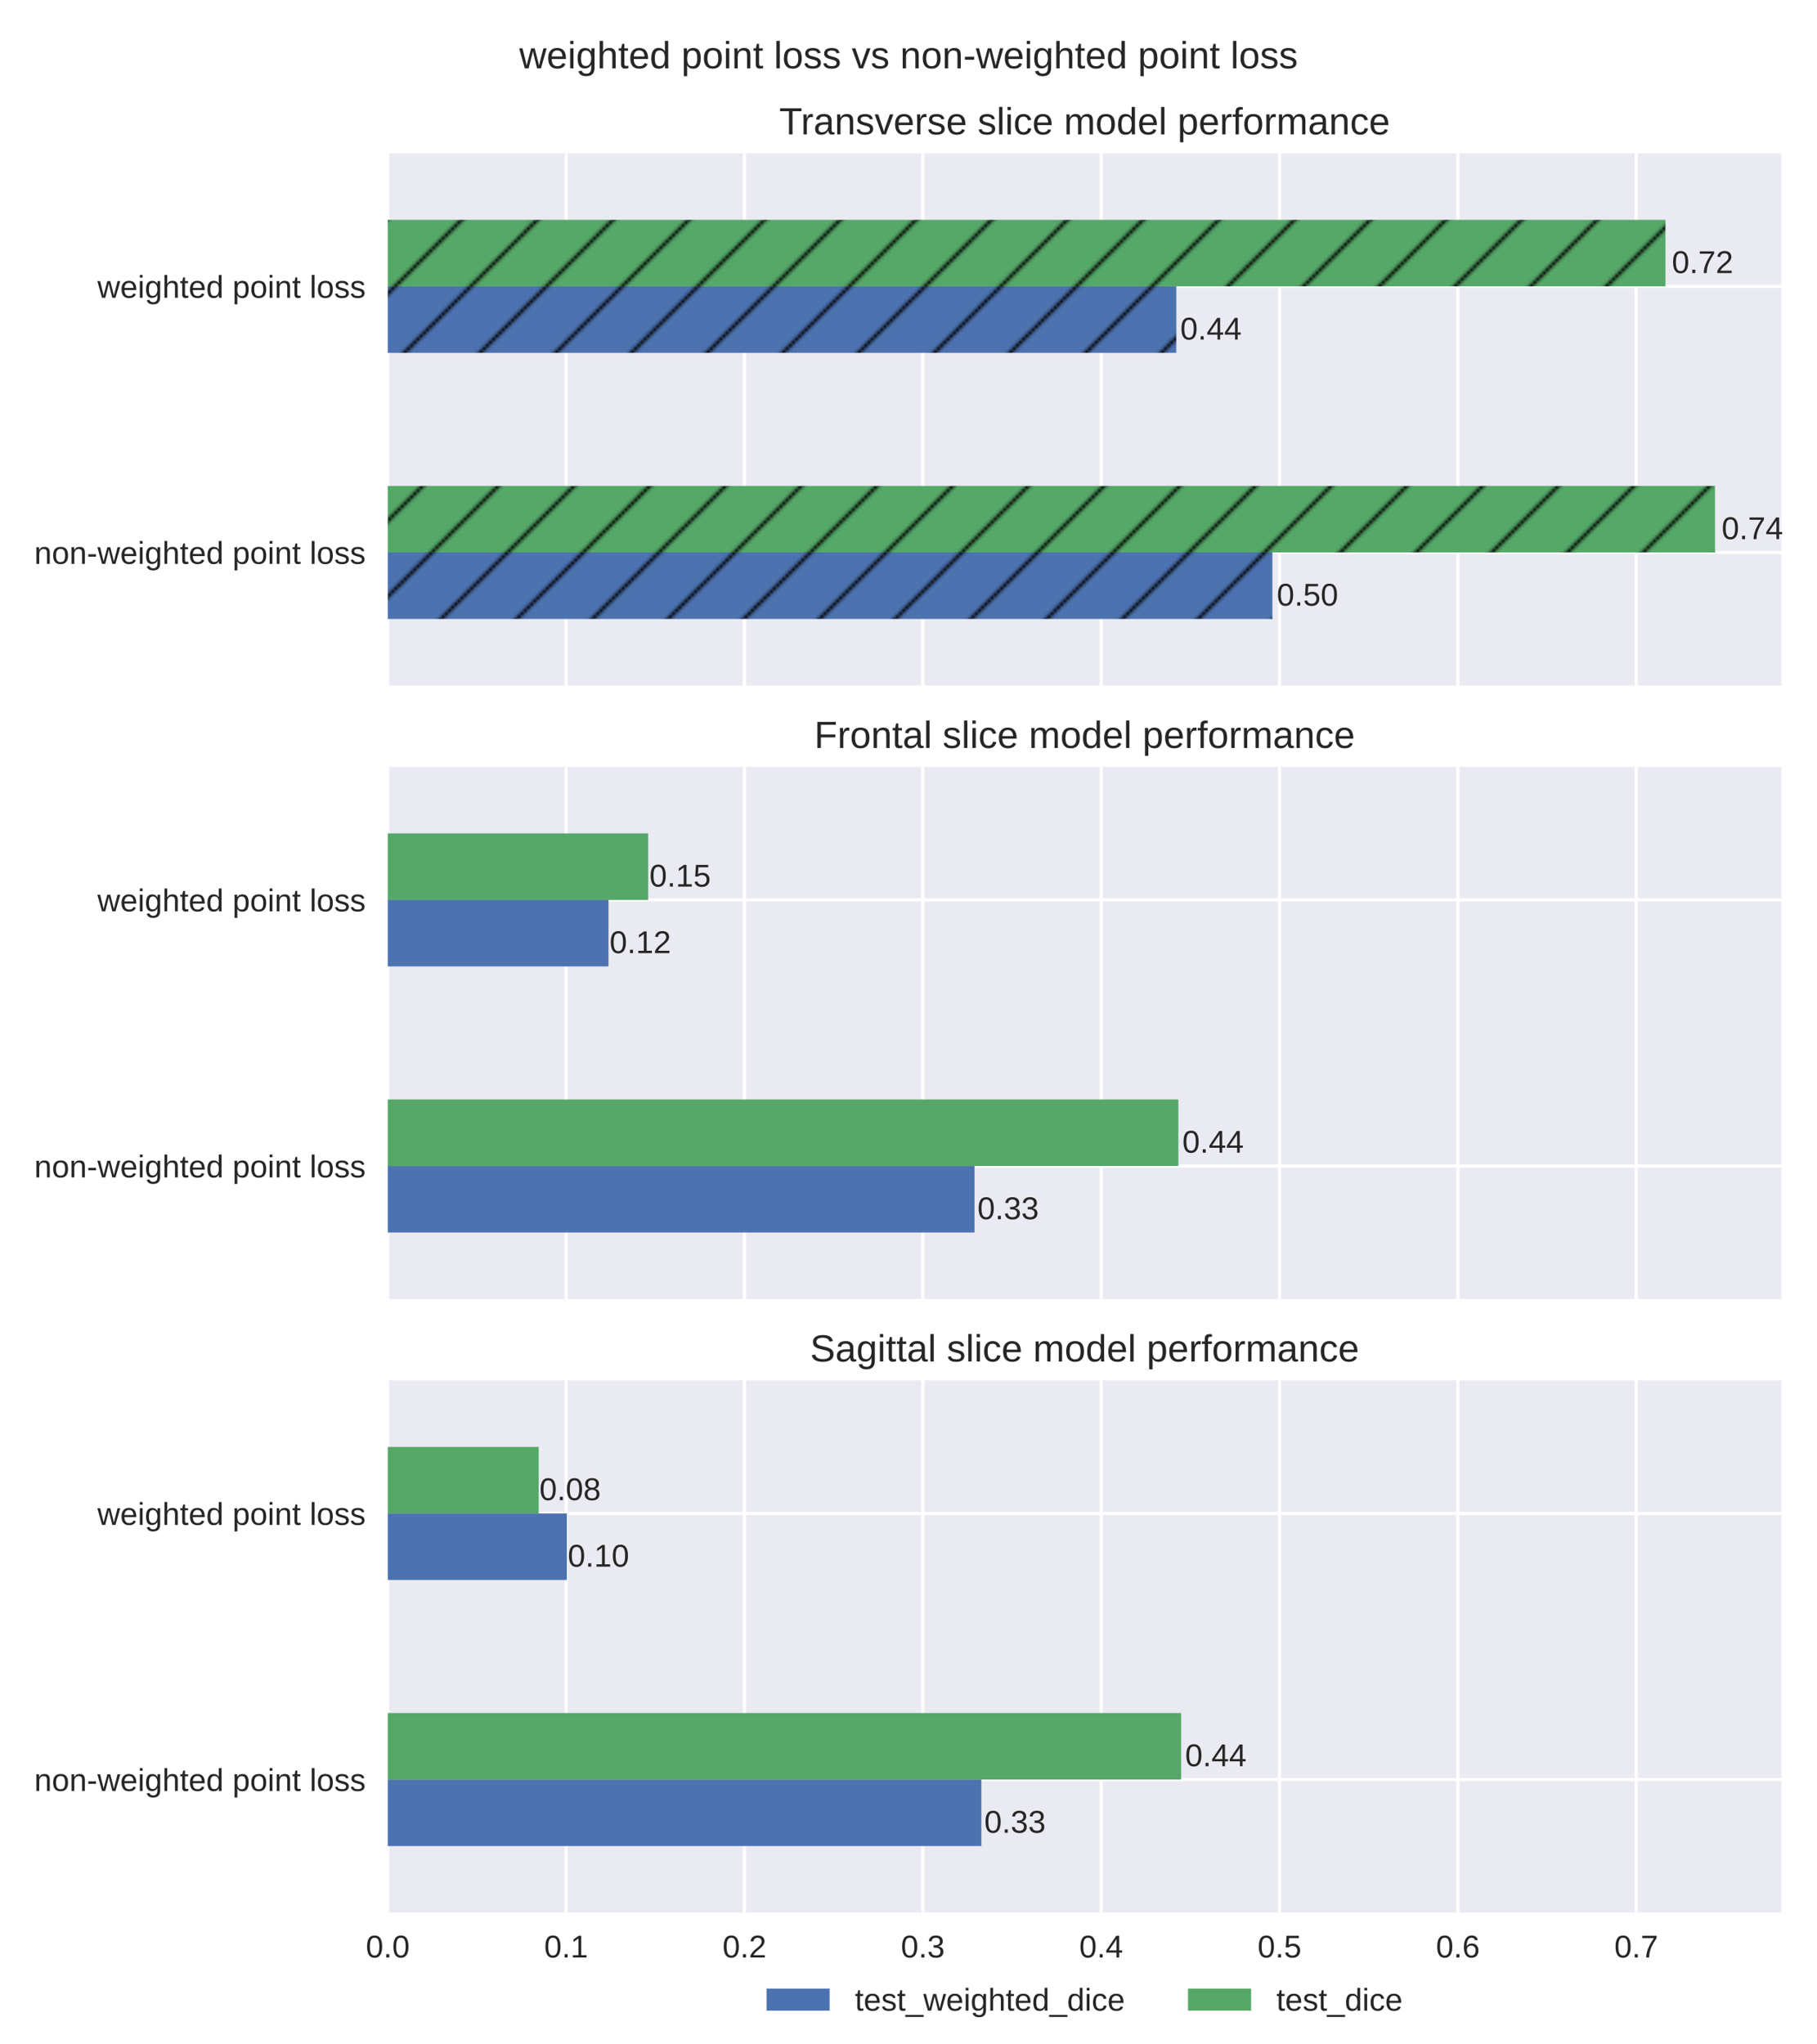 <?xml version="1.0" encoding="utf-8" standalone="no"?>
<!DOCTYPE svg PUBLIC "-//W3C//DTD SVG 1.1//EN"
  "http://www.w3.org/Graphics/SVG/1.1/DTD/svg11.dtd">
<!-- Created with matplotlib (https://matplotlib.org/) -->
<svg height="648pt" version="1.1" viewBox="0 0 576 648" width="576pt" xmlns="http://www.w3.org/2000/svg" xmlns:xlink="http://www.w3.org/1999/xlink">
 <defs>
  <style type="text/css">*{stroke-linecap:butt;stroke-linejoin:round;}</style>
 </defs>
 <g id="figure_1">
  <g id="patch_1">
   <path d="M 0 648 
L 576 648 
L 576 0 
L 0 0 
z
" style="fill:#ffffff;"/>
  </g>
  <g id="axes_1">
   <g id="patch_2">
    <path d="M 122.925 217.275 
L 564.706 217.275 
L 564.706 48.6 
L 122.925 48.6 
z
" style="fill:#eaeaf2;"/>
   </g>
   <g id="matplotlib.axis_1">
    <g id="xtick_1">
     <g id="line2d_1">
      <path clip-path="url(#pf3276b14bc)" d="M 122.925 217.275 
L 122.925 48.6 
" style="fill:none;stroke:#ffffff;stroke-linecap:round;"/>
     </g>
     <g id="line2d_2"/>
    </g>
    <g id="xtick_2">
     <g id="line2d_3">
      <path clip-path="url(#pf3276b14bc)" d="M 179.464 217.275 
L 179.464 48.6 
" style="fill:none;stroke:#ffffff;stroke-linecap:round;"/>
     </g>
     <g id="line2d_4"/>
    </g>
    <g id="xtick_3">
     <g id="line2d_5">
      <path clip-path="url(#pf3276b14bc)" d="M 236.003 217.275 
L 236.003 48.6 
" style="fill:none;stroke:#ffffff;stroke-linecap:round;"/>
     </g>
     <g id="line2d_6"/>
    </g>
    <g id="xtick_4">
     <g id="line2d_7">
      <path clip-path="url(#pf3276b14bc)" d="M 292.543 217.275 
L 292.543 48.6 
" style="fill:none;stroke:#ffffff;stroke-linecap:round;"/>
     </g>
     <g id="line2d_8"/>
    </g>
    <g id="xtick_5">
     <g id="line2d_9">
      <path clip-path="url(#pf3276b14bc)" d="M 349.082 217.275 
L 349.082 48.6 
" style="fill:none;stroke:#ffffff;stroke-linecap:round;"/>
     </g>
     <g id="line2d_10"/>
    </g>
    <g id="xtick_6">
     <g id="line2d_11">
      <path clip-path="url(#pf3276b14bc)" d="M 405.621 217.275 
L 405.621 48.6 
" style="fill:none;stroke:#ffffff;stroke-linecap:round;"/>
     </g>
     <g id="line2d_12"/>
    </g>
    <g id="xtick_7">
     <g id="line2d_13">
      <path clip-path="url(#pf3276b14bc)" d="M 462.16 217.275 
L 462.16 48.6 
" style="fill:none;stroke:#ffffff;stroke-linecap:round;"/>
     </g>
     <g id="line2d_14"/>
    </g>
    <g id="xtick_8">
     <g id="line2d_15">
      <path clip-path="url(#pf3276b14bc)" d="M 518.7 217.275 
L 518.7 48.6 
" style="fill:none;stroke:#ffffff;stroke-linecap:round;"/>
     </g>
     <g id="line2d_16"/>
    </g>
   </g>
   <g id="matplotlib.axis_2">
    <g id="ytick_1">
     <g id="line2d_17">
      <path clip-path="url(#pf3276b14bc)" d="M 122.925 90.769 
L 564.706 90.769 
" style="fill:none;stroke:#ffffff;stroke-linecap:round;"/>
     </g>
     <g id="line2d_18"/>
     <g id="text_1">
      <!-- weighted point loss -->
      <g style="fill:#262626;" transform="translate(30.877 94.392)scale(0.1 -0.1)">
       <defs>
        <path d="M 57.328 0 
L 47.125 0 
L 37.891 37.359 
L 36.141 45.609 
Q 35.688 43.406 34.766 39.281 
Q 33.844 35.156 24.812 0 
L 14.656 0 
L -0.141 52.828 
L 8.547 52.828 
L 17.484 16.938 
Q 17.828 15.766 19.578 7.281 
L 20.406 10.891 
L 31.453 52.828 
L 40.875 52.828 
L 50.094 16.547 
L 52.344 7.281 
L 53.859 14.062 
L 63.875 52.828 
L 72.469 52.828 
z
" id="LiberationSans-119"/>
        <path d="M 13.484 24.562 
Q 13.484 15.484 17.234 10.547 
Q 21 5.609 28.219 5.609 
Q 33.938 5.609 37.375 7.906 
Q 40.828 10.203 42.047 13.719 
L 49.75 11.531 
Q 45.016 -0.984 28.219 -0.984 
Q 16.5 -0.984 10.375 6 
Q 4.25 12.984 4.25 26.766 
Q 4.25 39.844 10.375 46.828 
Q 16.5 53.812 27.875 53.812 
Q 51.172 53.812 51.172 25.734 
L 51.172 24.562 
z
M 42.094 31.297 
Q 41.359 39.656 37.844 43.484 
Q 34.328 47.312 27.734 47.312 
Q 21.344 47.312 17.609 43.031 
Q 13.875 38.766 13.578 31.297 
z
" id="LiberationSans-101"/>
        <path d="M 6.688 64.062 
L 6.688 72.469 
L 15.484 72.469 
L 15.484 64.062 
z
M 6.688 0 
L 6.688 52.828 
L 15.484 52.828 
L 15.484 0 
z
" id="LiberationSans-105"/>
        <path d="M 26.766 -20.75 
Q 18.109 -20.75 12.984 -17.359 
Q 7.859 -13.969 6.391 -7.719 
L 15.234 -6.453 
Q 16.109 -10.109 19.109 -12.078 
Q 22.125 -14.062 27 -14.062 
Q 40.141 -14.062 40.141 1.312 
L 40.141 9.812 
L 40.047 9.812 
Q 37.547 4.734 33.203 2.172 
Q 28.859 -0.391 23.047 -0.391 
Q 13.328 -0.391 8.766 6.047 
Q 4.203 12.5 4.203 26.312 
Q 4.203 40.328 9.109 46.984 
Q 14.016 53.656 24.031 53.656 
Q 29.641 53.656 33.766 51.094 
Q 37.891 48.531 40.141 43.797 
L 40.234 43.797 
Q 40.234 45.266 40.422 48.875 
Q 40.625 52.484 40.828 52.828 
L 49.172 52.828 
Q 48.875 50.203 48.875 41.891 
L 48.875 1.516 
Q 48.875 -20.75 26.766 -20.75 
z
M 40.141 26.422 
Q 40.141 32.859 38.375 37.516 
Q 36.625 42.188 33.422 44.656 
Q 30.219 47.125 26.172 47.125 
Q 19.438 47.125 16.359 42.234 
Q 13.281 37.359 13.281 26.422 
Q 13.281 15.578 16.156 10.844 
Q 19.047 6.109 26.031 6.109 
Q 30.172 6.109 33.391 8.547 
Q 36.625 10.984 38.375 15.547 
Q 40.141 20.125 40.141 26.422 
z
" id="LiberationSans-103"/>
        <path d="M 15.484 43.797 
Q 18.312 48.969 22.281 51.391 
Q 26.266 53.812 32.375 53.812 
Q 40.969 53.812 45.047 49.531 
Q 49.125 45.266 49.125 35.203 
L 49.125 0 
L 40.281 0 
L 40.281 33.5 
Q 40.281 39.062 39.25 41.766 
Q 38.234 44.484 35.891 45.75 
Q 33.547 47.016 29.391 47.016 
Q 23.188 47.016 19.453 42.719 
Q 15.719 38.422 15.719 31.156 
L 15.719 0 
L 6.938 0 
L 6.938 72.469 
L 15.719 72.469 
L 15.719 53.609 
Q 15.719 50.641 15.547 47.453 
Q 15.375 44.281 15.328 43.797 
z
" id="LiberationSans-104"/>
        <path d="M 27.047 0.391 
Q 22.703 -0.781 18.172 -0.781 
Q 7.625 -0.781 7.625 11.188 
L 7.625 46.438 
L 1.516 46.438 
L 1.516 52.828 
L 7.953 52.828 
L 10.547 64.656 
L 16.406 64.656 
L 16.406 52.828 
L 26.172 52.828 
L 26.172 46.438 
L 16.406 46.438 
L 16.406 13.094 
Q 16.406 9.281 17.641 7.734 
Q 18.891 6.203 21.969 6.203 
Q 23.734 6.203 27.047 6.891 
z
" id="LiberationSans-116"/>
        <path d="M 40.094 8.5 
Q 37.641 3.422 33.609 1.219 
Q 29.594 -0.984 23.641 -0.984 
Q 13.625 -0.984 8.906 5.75 
Q 4.203 12.5 4.203 26.172 
Q 4.203 53.812 23.641 53.812 
Q 29.641 53.812 33.641 51.609 
Q 37.641 49.422 40.094 44.625 
L 40.188 44.625 
L 40.094 50.531 
L 40.094 72.469 
L 48.875 72.469 
L 48.875 10.891 
Q 48.875 2.641 49.172 0 
L 40.766 0 
Q 40.625 0.781 40.453 3.609 
Q 40.281 6.453 40.281 8.5 
z
M 13.422 26.469 
Q 13.422 15.375 16.344 10.594 
Q 19.281 5.812 25.875 5.812 
Q 33.344 5.812 36.719 10.984 
Q 40.094 16.156 40.094 27.047 
Q 40.094 37.547 36.719 42.422 
Q 33.344 47.312 25.984 47.312 
Q 19.344 47.312 16.375 42.406 
Q 13.422 37.5 13.422 26.469 
z
" id="LiberationSans-100"/>
        <path id="LiberationSans-32"/>
        <path d="M 51.422 26.656 
Q 51.422 -0.984 31.984 -0.984 
Q 19.781 -0.984 15.578 8.203 
L 15.328 8.203 
Q 15.531 7.812 15.531 -0.094 
L 15.531 -20.75 
L 6.734 -20.75 
L 6.734 42.047 
Q 6.734 50.203 6.453 52.828 
L 14.938 52.828 
Q 14.984 52.641 15.078 51.438 
Q 15.188 50.25 15.312 47.75 
Q 15.438 45.266 15.438 44.344 
L 15.625 44.344 
Q 17.969 49.219 21.828 51.484 
Q 25.688 53.766 31.984 53.766 
Q 41.75 53.766 46.578 47.219 
Q 51.422 40.672 51.422 26.656 
z
M 42.188 26.469 
Q 42.188 37.5 39.203 42.234 
Q 36.234 46.969 29.734 46.969 
Q 24.516 46.969 21.562 44.766 
Q 18.609 42.578 17.062 37.906 
Q 15.531 33.25 15.531 25.781 
Q 15.531 15.375 18.844 10.438 
Q 22.172 5.516 29.641 5.516 
Q 36.188 5.516 39.188 10.328 
Q 42.188 15.141 42.188 26.469 
z
" id="LiberationSans-112"/>
        <path d="M 51.422 26.469 
Q 51.422 12.594 45.312 5.797 
Q 39.203 -0.984 27.594 -0.984 
Q 16.016 -0.984 10.109 6.078 
Q 4.203 13.141 4.203 26.469 
Q 4.203 53.812 27.875 53.812 
Q 39.984 53.812 45.703 47.141 
Q 51.422 40.484 51.422 26.469 
z
M 42.188 26.469 
Q 42.188 37.406 38.938 42.359 
Q 35.688 47.312 28.031 47.312 
Q 20.312 47.312 16.859 42.25 
Q 13.422 37.203 13.422 26.469 
Q 13.422 16.016 16.812 10.766 
Q 20.219 5.516 27.484 5.516 
Q 35.406 5.516 38.797 10.594 
Q 42.188 15.672 42.188 26.469 
z
" id="LiberationSans-111"/>
        <path d="M 40.281 0 
L 40.281 33.5 
Q 40.281 38.719 39.25 41.594 
Q 38.234 44.484 35.984 45.75 
Q 33.734 47.016 29.391 47.016 
Q 23.047 47.016 19.375 42.672 
Q 15.719 38.328 15.719 30.609 
L 15.719 0 
L 6.938 0 
L 6.938 41.547 
Q 6.938 50.781 6.641 52.828 
L 14.938 52.828 
Q 14.984 52.594 15.031 51.516 
Q 15.094 50.438 15.156 49.047 
Q 15.234 47.656 15.328 43.797 
L 15.484 43.797 
Q 18.5 49.266 22.484 51.531 
Q 26.469 53.812 32.375 53.812 
Q 41.062 53.812 45.094 49.484 
Q 49.125 45.172 49.125 35.203 
L 49.125 0 
z
" id="LiberationSans-110"/>
        <path d="M 6.734 0 
L 6.734 72.469 
L 15.531 72.469 
L 15.531 0 
z
" id="LiberationSans-108"/>
        <path d="M 46.391 14.594 
Q 46.391 7.125 40.75 3.062 
Q 35.109 -0.984 24.953 -0.984 
Q 15.094 -0.984 9.734 2.266 
Q 4.391 5.516 2.781 12.406 
L 10.547 13.922 
Q 11.672 9.672 15.188 7.688 
Q 18.703 5.719 24.953 5.719 
Q 31.641 5.719 34.734 7.766 
Q 37.844 9.812 37.844 13.922 
Q 37.844 17.047 35.688 19 
Q 33.547 20.953 28.766 22.219 
L 22.469 23.875 
Q 14.891 25.828 11.688 27.703 
Q 8.5 29.594 6.688 32.281 
Q 4.891 34.969 4.891 38.875 
Q 4.891 46.094 10.031 49.875 
Q 15.188 53.656 25.047 53.656 
Q 33.797 53.656 38.938 50.578 
Q 44.094 47.516 45.453 40.719 
L 37.547 39.75 
Q 36.812 43.266 33.609 45.141 
Q 30.422 47.016 25.047 47.016 
Q 19.094 47.016 16.25 45.203 
Q 13.422 43.406 13.422 39.75 
Q 13.422 37.5 14.594 36.031 
Q 15.766 34.578 18.062 33.547 
Q 20.359 32.516 27.734 30.719 
Q 34.719 28.953 37.797 27.469 
Q 40.875 25.984 42.656 24.172 
Q 44.438 22.359 45.406 19.984 
Q 46.391 17.625 46.391 14.594 
z
" id="LiberationSans-115"/>
       </defs>
       <use xlink:href="#LiberationSans-119"/>
       <use x="72.217" xlink:href="#LiberationSans-101"/>
       <use x="127.832" xlink:href="#LiberationSans-105"/>
       <use x="150.049" xlink:href="#LiberationSans-103"/>
       <use x="205.664" xlink:href="#LiberationSans-104"/>
       <use x="261.279" xlink:href="#LiberationSans-116"/>
       <use x="289.062" xlink:href="#LiberationSans-101"/>
       <use x="344.678" xlink:href="#LiberationSans-100"/>
       <use x="400.293" xlink:href="#LiberationSans-32"/>
       <use x="428.076" xlink:href="#LiberationSans-112"/>
       <use x="483.691" xlink:href="#LiberationSans-111"/>
       <use x="539.307" xlink:href="#LiberationSans-105"/>
       <use x="561.523" xlink:href="#LiberationSans-110"/>
       <use x="617.139" xlink:href="#LiberationSans-116"/>
       <use x="644.922" xlink:href="#LiberationSans-32"/>
       <use x="672.705" xlink:href="#LiberationSans-108"/>
       <use x="694.922" xlink:href="#LiberationSans-111"/>
       <use x="750.537" xlink:href="#LiberationSans-115"/>
       <use x="800.537" xlink:href="#LiberationSans-115"/>
      </g>
     </g>
    </g>
    <g id="ytick_2">
     <g id="line2d_19">
      <path clip-path="url(#pf3276b14bc)" d="M 122.925 175.107 
L 564.706 175.107 
" style="fill:none;stroke:#ffffff;stroke-linecap:round;"/>
     </g>
     <g id="line2d_20"/>
     <g id="text_2">
      <!-- non-weighted point loss -->
      <g style="fill:#262626;" transform="translate(10.864 178.73)scale(0.1 -0.1)">
       <defs>
        <path d="M 4.438 22.656 
L 4.438 30.469 
L 28.859 30.469 
L 28.859 22.656 
z
" id="LiberationSans-45"/>
       </defs>
       <use xlink:href="#LiberationSans-110"/>
       <use x="55.615" xlink:href="#LiberationSans-111"/>
       <use x="111.23" xlink:href="#LiberationSans-110"/>
       <use x="166.846" xlink:href="#LiberationSans-45"/>
       <use x="200.146" xlink:href="#LiberationSans-119"/>
       <use x="272.363" xlink:href="#LiberationSans-101"/>
       <use x="327.979" xlink:href="#LiberationSans-105"/>
       <use x="350.195" xlink:href="#LiberationSans-103"/>
       <use x="405.811" xlink:href="#LiberationSans-104"/>
       <use x="461.426" xlink:href="#LiberationSans-116"/>
       <use x="489.209" xlink:href="#LiberationSans-101"/>
       <use x="544.824" xlink:href="#LiberationSans-100"/>
       <use x="600.439" xlink:href="#LiberationSans-32"/>
       <use x="628.223" xlink:href="#LiberationSans-112"/>
       <use x="683.838" xlink:href="#LiberationSans-111"/>
       <use x="739.453" xlink:href="#LiberationSans-105"/>
       <use x="761.67" xlink:href="#LiberationSans-110"/>
       <use x="817.285" xlink:href="#LiberationSans-116"/>
       <use x="845.068" xlink:href="#LiberationSans-32"/>
       <use x="872.852" xlink:href="#LiberationSans-108"/>
       <use x="895.068" xlink:href="#LiberationSans-111"/>
       <use x="950.684" xlink:href="#LiberationSans-115"/>
       <use x="1000.684" xlink:href="#LiberationSans-115"/>
      </g>
     </g>
    </g>
   </g>
   <g id="patch_3">
    <path clip-path="url(#pf3276b14bc)" d="M 122.925 196.191 
L 403.351 196.191 
L 403.351 175.107 
L 122.925 175.107 
z
" style="fill:url(#h88e1ce58b8);"/>
   </g>
   <g id="patch_4">
    <path clip-path="url(#pf3276b14bc)" d="M 122.925 111.853 
L 372.897 111.853 
L 372.897 90.769 
L 122.925 90.769 
z
" style="fill:url(#h88e1ce58b8);"/>
   </g>
   <g id="patch_5">
    <path clip-path="url(#pf3276b14bc)" d="M 122.925 175.107 
L 543.669 175.107 
L 543.669 154.022 
L 122.925 154.022 
z
" style="fill:url(#h8c66765f4e);"/>
   </g>
   <g id="patch_6">
    <path clip-path="url(#pf3276b14bc)" d="M 122.925 90.769 
L 527.966 90.769 
L 527.966 69.684 
L 122.925 69.684 
z
" style="fill:url(#h8c66765f4e);"/>
   </g>
   <g id="patch_7">
    <path d="M 122.925 217.275 
L 122.925 48.6 
" style="fill:none;"/>
   </g>
   <g id="patch_8">
    <path d="M 564.706 217.275 
L 564.706 48.6 
" style="fill:none;"/>
   </g>
   <g id="patch_9">
    <path d="M 122.925 217.275 
L 564.706 217.275 
" style="fill:none;"/>
   </g>
   <g id="patch_10">
    <path d="M 122.925 48.6 
L 564.706 48.6 
" style="fill:none;"/>
   </g>
   <g id="text_3">
    <!-- 0.50 -->
    <g style="fill:#262626;" transform="translate(404.753 191.974)scale(0.1 -0.1)">
     <defs>
      <path d="M 51.703 34.422 
Q 51.703 17.188 45.625 8.094 
Q 39.547 -0.984 27.688 -0.984 
Q 15.828 -0.984 9.859 8.047 
Q 3.906 17.094 3.906 34.422 
Q 3.906 52.156 9.688 60.984 
Q 15.484 69.828 27.984 69.828 
Q 40.141 69.828 45.922 60.891 
Q 51.703 51.953 51.703 34.422 
z
M 42.781 34.422 
Q 42.781 49.312 39.328 56 
Q 35.891 62.703 27.984 62.703 
Q 19.875 62.703 16.328 56.109 
Q 12.797 49.516 12.797 34.422 
Q 12.797 19.781 16.375 12.984 
Q 19.969 6.203 27.781 6.203 
Q 35.547 6.203 39.156 13.125 
Q 42.781 20.062 42.781 34.422 
z
" id="LiberationSans-48"/>
      <path d="M 9.125 0 
L 9.125 10.688 
L 18.656 10.688 
L 18.656 0 
z
" id="LiberationSans-46"/>
      <path d="M 51.422 22.406 
Q 51.422 11.531 44.953 5.266 
Q 38.484 -0.984 27 -0.984 
Q 17.391 -0.984 11.469 3.219 
Q 5.562 7.422 4 15.375 
L 12.891 16.406 
Q 15.672 6.203 27.203 6.203 
Q 34.281 6.203 38.281 10.469 
Q 42.281 14.75 42.281 22.219 
Q 42.281 28.719 38.25 32.719 
Q 34.234 36.719 27.391 36.719 
Q 23.828 36.719 20.75 35.594 
Q 17.672 34.469 14.594 31.781 
L 6 31.781 
L 8.297 68.797 
L 47.406 68.797 
L 47.406 61.328 
L 16.312 61.328 
L 14.984 39.5 
Q 20.703 43.891 29.203 43.891 
Q 39.359 43.891 45.391 37.938 
Q 51.422 31.984 51.422 22.406 
z
" id="LiberationSans-53"/>
     </defs>
     <use xlink:href="#LiberationSans-48"/>
     <use x="55.615" xlink:href="#LiberationSans-46"/>
     <use x="83.398" xlink:href="#LiberationSans-53"/>
     <use x="139.014" xlink:href="#LiberationSans-48"/>
    </g>
   </g>
   <g id="text_4">
    <!-- 0.44 -->
    <g style="fill:#262626;" transform="translate(374.147 107.636)scale(0.1 -0.1)">
     <defs>
      <path d="M 43.016 15.578 
L 43.016 0 
L 34.719 0 
L 34.719 15.578 
L 2.297 15.578 
L 2.297 22.406 
L 33.797 68.797 
L 43.016 68.797 
L 43.016 22.516 
L 52.688 22.516 
L 52.688 15.578 
z
M 34.719 58.891 
Q 34.625 58.594 33.344 56.297 
Q 32.078 54 31.453 53.078 
L 13.812 27.094 
L 11.188 23.484 
L 10.406 22.516 
L 34.719 22.516 
z
" id="LiberationSans-52"/>
     </defs>
     <use xlink:href="#LiberationSans-48"/>
     <use x="55.615" xlink:href="#LiberationSans-46"/>
     <use x="83.398" xlink:href="#LiberationSans-52"/>
     <use x="139.014" xlink:href="#LiberationSans-52"/>
    </g>
   </g>
   <g id="text_5">
    <!-- 0.74 -->
    <g style="fill:#262626;" transform="translate(545.773 170.89)scale(0.1 -0.1)">
     <defs>
      <path d="M 50.594 61.672 
Q 40.047 45.562 35.688 36.422 
Q 31.344 27.297 29.172 18.406 
Q 27 9.516 27 0 
L 17.828 0 
Q 17.828 13.188 23.406 27.75 
Q 29 42.328 42.094 61.328 
L 5.125 61.328 
L 5.125 68.797 
L 50.594 68.797 
z
" id="LiberationSans-55"/>
     </defs>
     <use xlink:href="#LiberationSans-48"/>
     <use x="55.615" xlink:href="#LiberationSans-46"/>
     <use x="83.398" xlink:href="#LiberationSans-55"/>
     <use x="139.014" xlink:href="#LiberationSans-52"/>
    </g>
   </g>
   <g id="text_6">
    <!-- 0.72 -->
    <g style="fill:#262626;" transform="translate(529.991 86.552)scale(0.1 -0.1)">
     <defs>
      <path d="M 5.031 0 
L 5.031 6.203 
Q 7.516 11.922 11.109 16.281 
Q 14.703 20.656 18.656 24.188 
Q 22.609 27.734 26.484 30.766 
Q 30.375 33.797 33.5 36.812 
Q 36.625 39.844 38.547 43.156 
Q 40.484 46.484 40.484 50.688 
Q 40.484 56.344 37.156 59.469 
Q 33.844 62.594 27.938 62.594 
Q 22.312 62.594 18.672 59.547 
Q 15.047 56.5 14.406 50.984 
L 5.422 51.812 
Q 6.391 60.062 12.422 64.938 
Q 18.453 69.828 27.938 69.828 
Q 38.328 69.828 43.922 64.922 
Q 49.516 60.016 49.516 50.984 
Q 49.516 46.969 47.672 43.016 
Q 45.844 39.062 42.234 35.109 
Q 38.625 31.156 28.422 22.859 
Q 22.797 18.266 19.469 14.578 
Q 16.156 10.891 14.703 7.469 
L 50.594 7.469 
L 50.594 0 
z
" id="LiberationSans-50"/>
     </defs>
     <use xlink:href="#LiberationSans-48"/>
     <use x="55.615" xlink:href="#LiberationSans-46"/>
     <use x="83.398" xlink:href="#LiberationSans-55"/>
     <use x="139.014" xlink:href="#LiberationSans-50"/>
    </g>
   </g>
   <g id="text_7">
    <!-- Transverse slice model performance -->
    <g style="fill:#262626;" transform="translate(247.01 42.6)scale(0.12 -0.12)">
     <defs>
      <path d="M 35.156 61.188 
L 35.156 0 
L 25.875 0 
L 25.875 61.188 
L 2.25 61.188 
L 2.25 68.797 
L 58.797 68.797 
L 58.797 61.188 
z
" id="LiberationSans-84"/>
      <path d="M 6.938 0 
L 6.938 40.531 
Q 6.938 46.094 6.641 52.828 
L 14.938 52.828 
Q 15.328 43.844 15.328 42.047 
L 15.531 42.047 
Q 17.625 48.828 20.359 51.312 
Q 23.094 53.812 28.078 53.812 
Q 29.828 53.812 31.641 53.328 
L 31.641 45.266 
Q 29.891 45.75 26.953 45.75 
Q 21.484 45.75 18.594 41.031 
Q 15.719 36.328 15.719 27.547 
L 15.719 0 
z
" id="LiberationSans-114"/>
      <path d="M 20.219 -0.984 
Q 12.25 -0.984 8.25 3.219 
Q 4.25 7.422 4.25 14.75 
Q 4.25 22.953 9.641 27.344 
Q 15.047 31.734 27.047 32.031 
L 38.922 32.234 
L 38.922 35.109 
Q 38.922 41.547 36.188 44.328 
Q 33.453 47.125 27.594 47.125 
Q 21.688 47.125 19 45.109 
Q 16.312 43.109 15.766 38.719 
L 6.594 39.547 
Q 8.844 53.812 27.781 53.812 
Q 37.75 53.812 42.766 49.234 
Q 47.797 44.672 47.797 36.031 
L 47.797 13.281 
Q 47.797 9.375 48.828 7.391 
Q 49.859 5.422 52.734 5.422 
Q 54 5.422 55.609 5.766 
L 55.609 0.297 
Q 52.297 -0.484 48.828 -0.484 
Q 43.953 -0.484 41.719 2.078 
Q 39.5 4.641 39.203 10.109 
L 38.922 10.109 
Q 35.547 4.047 31.078 1.531 
Q 26.609 -0.984 20.219 -0.984 
z
M 22.219 5.609 
Q 27.047 5.609 30.812 7.812 
Q 34.578 10.016 36.75 13.844 
Q 38.922 17.672 38.922 21.734 
L 38.922 26.078 
L 29.297 25.875 
Q 23.094 25.781 19.891 24.609 
Q 16.703 23.438 14.984 21 
Q 13.281 18.562 13.281 14.594 
Q 13.281 10.297 15.594 7.953 
Q 17.922 5.609 22.219 5.609 
z
" id="LiberationSans-97"/>
      <path d="M 29.938 0 
L 19.531 0 
L 0.344 52.828 
L 9.719 52.828 
L 21.344 18.453 
Q 21.969 16.5 24.703 6.891 
L 26.422 12.594 
L 28.328 18.359 
L 40.328 52.828 
L 49.656 52.828 
z
" id="LiberationSans-118"/>
      <path d="M 13.422 26.656 
Q 13.422 16.109 16.734 11.031 
Q 20.062 5.953 26.766 5.953 
Q 31.453 5.953 34.594 8.484 
Q 37.75 11.031 38.484 16.312 
L 47.359 15.719 
Q 46.344 8.109 40.875 3.562 
Q 35.406 -0.984 27 -0.984 
Q 15.922 -0.984 10.078 6.016 
Q 4.25 13.031 4.25 26.469 
Q 4.25 39.797 10.109 46.797 
Q 15.969 53.812 26.906 53.812 
Q 35.016 53.812 40.359 49.609 
Q 45.703 45.406 47.078 38.031 
L 38.031 37.359 
Q 37.359 41.75 34.562 44.328 
Q 31.781 46.922 26.656 46.922 
Q 19.672 46.922 16.547 42.281 
Q 13.422 37.641 13.422 26.656 
z
" id="LiberationSans-99"/>
      <path d="M 37.5 0 
L 37.5 33.5 
Q 37.5 41.156 35.391 44.078 
Q 33.297 47.016 27.828 47.016 
Q 22.219 47.016 18.938 42.719 
Q 15.672 38.422 15.672 30.609 
L 15.672 0 
L 6.938 0 
L 6.938 41.547 
Q 6.938 50.781 6.641 52.828 
L 14.938 52.828 
Q 14.984 52.594 15.031 51.516 
Q 15.094 50.438 15.156 49.047 
Q 15.234 47.656 15.328 43.797 
L 15.484 43.797 
Q 18.312 49.422 21.969 51.609 
Q 25.641 53.812 30.906 53.812 
Q 36.922 53.812 40.406 51.422 
Q 43.891 49.031 45.266 43.797 
L 45.406 43.797 
Q 48.141 49.125 52.016 51.469 
Q 55.906 53.812 61.422 53.812 
Q 69.438 53.812 73.062 49.469 
Q 76.703 45.125 76.703 35.203 
L 76.703 0 
L 68.016 0 
L 68.016 33.5 
Q 68.016 41.156 65.906 44.078 
Q 63.812 47.016 58.344 47.016 
Q 52.594 47.016 49.391 42.75 
Q 46.188 38.484 46.188 30.609 
L 46.188 0 
z
" id="LiberationSans-109"/>
      <path d="M 17.625 46.438 
L 17.625 0 
L 8.844 0 
L 8.844 46.438 
L 1.422 46.438 
L 1.422 52.828 
L 8.844 52.828 
L 8.844 58.797 
Q 8.844 66.016 12.016 69.188 
Q 15.188 72.359 21.734 72.359 
Q 25.391 72.359 27.938 71.781 
L 27.938 65.094 
Q 25.734 65.484 24.031 65.484 
Q 20.656 65.484 19.141 63.766 
Q 17.625 62.062 17.625 57.562 
L 17.625 52.828 
L 27.938 52.828 
L 27.938 46.438 
z
" id="LiberationSans-102"/>
     </defs>
     <use xlink:href="#LiberationSans-84"/>
     <use x="57.334" xlink:href="#LiberationSans-114"/>
     <use x="90.635" xlink:href="#LiberationSans-97"/>
     <use x="146.25" xlink:href="#LiberationSans-110"/>
     <use x="201.865" xlink:href="#LiberationSans-115"/>
     <use x="251.865" xlink:href="#LiberationSans-118"/>
     <use x="301.865" xlink:href="#LiberationSans-101"/>
     <use x="357.48" xlink:href="#LiberationSans-114"/>
     <use x="390.781" xlink:href="#LiberationSans-115"/>
     <use x="440.781" xlink:href="#LiberationSans-101"/>
     <use x="496.396" xlink:href="#LiberationSans-32"/>
     <use x="524.18" xlink:href="#LiberationSans-115"/>
     <use x="574.18" xlink:href="#LiberationSans-108"/>
     <use x="596.396" xlink:href="#LiberationSans-105"/>
     <use x="618.613" xlink:href="#LiberationSans-99"/>
     <use x="668.613" xlink:href="#LiberationSans-101"/>
     <use x="724.229" xlink:href="#LiberationSans-32"/>
     <use x="752.012" xlink:href="#LiberationSans-109"/>
     <use x="835.312" xlink:href="#LiberationSans-111"/>
     <use x="890.928" xlink:href="#LiberationSans-100"/>
     <use x="946.543" xlink:href="#LiberationSans-101"/>
     <use x="1002.158" xlink:href="#LiberationSans-108"/>
     <use x="1024.375" xlink:href="#LiberationSans-32"/>
     <use x="1052.158" xlink:href="#LiberationSans-112"/>
     <use x="1107.773" xlink:href="#LiberationSans-101"/>
     <use x="1163.389" xlink:href="#LiberationSans-114"/>
     <use x="1196.689" xlink:href="#LiberationSans-102"/>
     <use x="1224.473" xlink:href="#LiberationSans-111"/>
     <use x="1280.088" xlink:href="#LiberationSans-114"/>
     <use x="1313.389" xlink:href="#LiberationSans-109"/>
     <use x="1396.689" xlink:href="#LiberationSans-97"/>
     <use x="1452.305" xlink:href="#LiberationSans-110"/>
     <use x="1507.92" xlink:href="#LiberationSans-99"/>
     <use x="1557.92" xlink:href="#LiberationSans-101"/>
    </g>
   </g>
  </g>
  <g id="axes_2">
   <g id="patch_11">
    <path d="M 122.925 411.751 
L 564.706 411.751 
L 564.706 243.075 
L 122.925 243.075 
z
" style="fill:#eaeaf2;"/>
   </g>
   <g id="matplotlib.axis_3">
    <g id="xtick_9">
     <g id="line2d_21">
      <path clip-path="url(#p391200d1fa)" d="M 122.925 411.751 
L 122.925 243.075 
" style="fill:none;stroke:#ffffff;stroke-linecap:round;"/>
     </g>
     <g id="line2d_22"/>
    </g>
    <g id="xtick_10">
     <g id="line2d_23">
      <path clip-path="url(#p391200d1fa)" d="M 179.464 411.751 
L 179.464 243.075 
" style="fill:none;stroke:#ffffff;stroke-linecap:round;"/>
     </g>
     <g id="line2d_24"/>
    </g>
    <g id="xtick_11">
     <g id="line2d_25">
      <path clip-path="url(#p391200d1fa)" d="M 236.003 411.751 
L 236.003 243.075 
" style="fill:none;stroke:#ffffff;stroke-linecap:round;"/>
     </g>
     <g id="line2d_26"/>
    </g>
    <g id="xtick_12">
     <g id="line2d_27">
      <path clip-path="url(#p391200d1fa)" d="M 292.543 411.751 
L 292.543 243.075 
" style="fill:none;stroke:#ffffff;stroke-linecap:round;"/>
     </g>
     <g id="line2d_28"/>
    </g>
    <g id="xtick_13">
     <g id="line2d_29">
      <path clip-path="url(#p391200d1fa)" d="M 349.082 411.751 
L 349.082 243.075 
" style="fill:none;stroke:#ffffff;stroke-linecap:round;"/>
     </g>
     <g id="line2d_30"/>
    </g>
    <g id="xtick_14">
     <g id="line2d_31">
      <path clip-path="url(#p391200d1fa)" d="M 405.621 411.751 
L 405.621 243.075 
" style="fill:none;stroke:#ffffff;stroke-linecap:round;"/>
     </g>
     <g id="line2d_32"/>
    </g>
    <g id="xtick_15">
     <g id="line2d_33">
      <path clip-path="url(#p391200d1fa)" d="M 462.16 411.751 
L 462.16 243.075 
" style="fill:none;stroke:#ffffff;stroke-linecap:round;"/>
     </g>
     <g id="line2d_34"/>
    </g>
    <g id="xtick_16">
     <g id="line2d_35">
      <path clip-path="url(#p391200d1fa)" d="M 518.7 411.751 
L 518.7 243.075 
" style="fill:none;stroke:#ffffff;stroke-linecap:round;"/>
     </g>
     <g id="line2d_36"/>
    </g>
   </g>
   <g id="matplotlib.axis_4">
    <g id="ytick_3">
     <g id="line2d_37">
      <path clip-path="url(#p391200d1fa)" d="M 122.925 285.244 
L 564.706 285.244 
" style="fill:none;stroke:#ffffff;stroke-linecap:round;"/>
     </g>
     <g id="line2d_38"/>
     <g id="text_8">
      <!-- weighted point loss -->
      <g style="fill:#262626;" transform="translate(30.877 288.868)scale(0.1 -0.1)">
       <use xlink:href="#LiberationSans-119"/>
       <use x="72.217" xlink:href="#LiberationSans-101"/>
       <use x="127.832" xlink:href="#LiberationSans-105"/>
       <use x="150.049" xlink:href="#LiberationSans-103"/>
       <use x="205.664" xlink:href="#LiberationSans-104"/>
       <use x="261.279" xlink:href="#LiberationSans-116"/>
       <use x="289.062" xlink:href="#LiberationSans-101"/>
       <use x="344.678" xlink:href="#LiberationSans-100"/>
       <use x="400.293" xlink:href="#LiberationSans-32"/>
       <use x="428.076" xlink:href="#LiberationSans-112"/>
       <use x="483.691" xlink:href="#LiberationSans-111"/>
       <use x="539.307" xlink:href="#LiberationSans-105"/>
       <use x="561.523" xlink:href="#LiberationSans-110"/>
       <use x="617.139" xlink:href="#LiberationSans-116"/>
       <use x="644.922" xlink:href="#LiberationSans-32"/>
       <use x="672.705" xlink:href="#LiberationSans-108"/>
       <use x="694.922" xlink:href="#LiberationSans-111"/>
       <use x="750.537" xlink:href="#LiberationSans-115"/>
       <use x="800.537" xlink:href="#LiberationSans-115"/>
      </g>
     </g>
    </g>
    <g id="ytick_4">
     <g id="line2d_39">
      <path clip-path="url(#p391200d1fa)" d="M 122.925 369.582 
L 564.706 369.582 
" style="fill:none;stroke:#ffffff;stroke-linecap:round;"/>
     </g>
     <g id="line2d_40"/>
     <g id="text_9">
      <!-- non-weighted point loss -->
      <g style="fill:#262626;" transform="translate(10.864 373.206)scale(0.1 -0.1)">
       <use xlink:href="#LiberationSans-110"/>
       <use x="55.615" xlink:href="#LiberationSans-111"/>
       <use x="111.23" xlink:href="#LiberationSans-110"/>
       <use x="166.846" xlink:href="#LiberationSans-45"/>
       <use x="200.146" xlink:href="#LiberationSans-119"/>
       <use x="272.363" xlink:href="#LiberationSans-101"/>
       <use x="327.979" xlink:href="#LiberationSans-105"/>
       <use x="350.195" xlink:href="#LiberationSans-103"/>
       <use x="405.811" xlink:href="#LiberationSans-104"/>
       <use x="461.426" xlink:href="#LiberationSans-116"/>
       <use x="489.209" xlink:href="#LiberationSans-101"/>
       <use x="544.824" xlink:href="#LiberationSans-100"/>
       <use x="600.439" xlink:href="#LiberationSans-32"/>
       <use x="628.223" xlink:href="#LiberationSans-112"/>
       <use x="683.838" xlink:href="#LiberationSans-111"/>
       <use x="739.453" xlink:href="#LiberationSans-105"/>
       <use x="761.67" xlink:href="#LiberationSans-110"/>
       <use x="817.285" xlink:href="#LiberationSans-116"/>
       <use x="845.068" xlink:href="#LiberationSans-32"/>
       <use x="872.852" xlink:href="#LiberationSans-108"/>
       <use x="895.068" xlink:href="#LiberationSans-111"/>
       <use x="950.684" xlink:href="#LiberationSans-115"/>
       <use x="1000.684" xlink:href="#LiberationSans-115"/>
      </g>
     </g>
    </g>
   </g>
   <g id="patch_12">
    <path clip-path="url(#p391200d1fa)" d="M 122.925 390.667 
L 308.926 390.667 
L 308.926 369.582 
L 122.925 369.582 
z
" style="fill:#4c72b0;"/>
   </g>
   <g id="patch_13">
    <path clip-path="url(#p391200d1fa)" d="M 122.925 306.329 
L 192.89 306.329 
L 192.89 285.244 
L 122.925 285.244 
z
" style="fill:#4c72b0;"/>
   </g>
   <g id="patch_14">
    <path clip-path="url(#p391200d1fa)" d="M 122.925 369.582 
L 373.547 369.582 
L 373.547 348.498 
L 122.925 348.498 
z
" style="fill:#55a868;"/>
   </g>
   <g id="patch_15">
    <path clip-path="url(#p391200d1fa)" d="M 122.925 285.244 
L 205.467 285.244 
L 205.467 264.16 
L 122.925 264.16 
z
" style="fill:#55a868;"/>
   </g>
   <g id="patch_16">
    <path d="M 122.925 411.751 
L 122.925 243.075 
" style="fill:none;"/>
   </g>
   <g id="patch_17">
    <path d="M 564.706 411.751 
L 564.706 243.075 
" style="fill:none;"/>
   </g>
   <g id="patch_18">
    <path d="M 122.925 411.751 
L 564.706 411.751 
" style="fill:none;"/>
   </g>
   <g id="patch_19">
    <path d="M 122.925 243.075 
L 564.706 243.075 
" style="fill:none;"/>
   </g>
   <g id="text_10">
    <!-- 0.33 -->
    <g style="fill:#262626;" transform="translate(309.856 386.45)scale(0.1 -0.1)">
     <defs>
      <path d="M 51.219 19 
Q 51.219 9.469 45.156 4.234 
Q 39.109 -0.984 27.875 -0.984 
Q 17.438 -0.984 11.203 3.734 
Q 4.984 8.453 3.812 17.672 
L 12.891 18.5 
Q 14.656 6.297 27.875 6.297 
Q 34.516 6.297 38.297 9.562 
Q 42.094 12.844 42.094 19.281 
Q 42.094 24.906 37.766 28.047 
Q 33.453 31.203 25.297 31.203 
L 20.312 31.203 
L 20.312 38.812 
L 25.094 38.812 
Q 32.328 38.812 36.297 41.969 
Q 40.281 45.125 40.281 50.688 
Q 40.281 56.203 37.031 59.391 
Q 33.797 62.594 27.391 62.594 
Q 21.578 62.594 17.984 59.609 
Q 14.406 56.641 13.812 51.219 
L 4.984 51.906 
Q 5.953 60.359 11.984 65.094 
Q 18.016 69.828 27.484 69.828 
Q 37.844 69.828 43.578 65.016 
Q 49.312 60.203 49.312 51.609 
Q 49.312 45.016 45.625 40.891 
Q 41.938 36.766 34.906 35.297 
L 34.906 35.109 
Q 42.625 34.281 46.922 29.938 
Q 51.219 25.594 51.219 19 
z
" id="LiberationSans-51"/>
     </defs>
     <use xlink:href="#LiberationSans-48"/>
     <use x="55.615" xlink:href="#LiberationSans-46"/>
     <use x="83.398" xlink:href="#LiberationSans-51"/>
     <use x="139.014" xlink:href="#LiberationSans-51"/>
    </g>
   </g>
   <g id="text_11">
    <!-- 0.12 -->
    <g style="fill:#262626;" transform="translate(193.24 302.112)scale(0.1 -0.1)">
     <defs>
      <path d="M 7.625 0 
L 7.625 7.469 
L 25.141 7.469 
L 25.141 60.406 
L 9.625 49.312 
L 9.625 57.625 
L 25.875 68.797 
L 33.984 68.797 
L 33.984 7.469 
L 50.734 7.469 
L 50.734 0 
z
" id="LiberationSans-49"/>
     </defs>
     <use xlink:href="#LiberationSans-48"/>
     <use x="55.615" xlink:href="#LiberationSans-46"/>
     <use x="83.398" xlink:href="#LiberationSans-49"/>
     <use x="139.014" xlink:href="#LiberationSans-50"/>
    </g>
   </g>
   <g id="text_12">
    <!-- 0.44 -->
    <g style="fill:#262626;" transform="translate(374.8 365.365)scale(0.1 -0.1)">
     <use xlink:href="#LiberationSans-48"/>
     <use x="55.615" xlink:href="#LiberationSans-46"/>
     <use x="83.398" xlink:href="#LiberationSans-52"/>
     <use x="139.014" xlink:href="#LiberationSans-52"/>
    </g>
   </g>
   <g id="text_13">
    <!-- 0.15 -->
    <g style="fill:#262626;" transform="translate(205.879 281.027)scale(0.1 -0.1)">
     <use xlink:href="#LiberationSans-48"/>
     <use x="55.615" xlink:href="#LiberationSans-46"/>
     <use x="83.398" xlink:href="#LiberationSans-49"/>
     <use x="139.014" xlink:href="#LiberationSans-53"/>
    </g>
   </g>
   <g id="text_14">
    <!-- Frontal slice model performance -->
    <g style="fill:#262626;" transform="translate(258.12 237.075)scale(0.12 -0.12)">
     <defs>
      <path d="M 17.531 61.188 
L 17.531 35.594 
L 55.906 35.594 
L 55.906 27.875 
L 17.531 27.875 
L 17.531 0 
L 8.203 0 
L 8.203 68.797 
L 57.078 68.797 
L 57.078 61.188 
z
" id="LiberationSans-70"/>
     </defs>
     <use xlink:href="#LiberationSans-70"/>
     <use x="61.084" xlink:href="#LiberationSans-114"/>
     <use x="94.385" xlink:href="#LiberationSans-111"/>
     <use x="150" xlink:href="#LiberationSans-110"/>
     <use x="205.615" xlink:href="#LiberationSans-116"/>
     <use x="233.398" xlink:href="#LiberationSans-97"/>
     <use x="289.014" xlink:href="#LiberationSans-108"/>
     <use x="311.23" xlink:href="#LiberationSans-32"/>
     <use x="339.014" xlink:href="#LiberationSans-115"/>
     <use x="389.014" xlink:href="#LiberationSans-108"/>
     <use x="411.23" xlink:href="#LiberationSans-105"/>
     <use x="433.447" xlink:href="#LiberationSans-99"/>
     <use x="483.447" xlink:href="#LiberationSans-101"/>
     <use x="539.062" xlink:href="#LiberationSans-32"/>
     <use x="566.846" xlink:href="#LiberationSans-109"/>
     <use x="650.146" xlink:href="#LiberationSans-111"/>
     <use x="705.762" xlink:href="#LiberationSans-100"/>
     <use x="761.377" xlink:href="#LiberationSans-101"/>
     <use x="816.992" xlink:href="#LiberationSans-108"/>
     <use x="839.209" xlink:href="#LiberationSans-32"/>
     <use x="866.992" xlink:href="#LiberationSans-112"/>
     <use x="922.607" xlink:href="#LiberationSans-101"/>
     <use x="978.223" xlink:href="#LiberationSans-114"/>
     <use x="1011.523" xlink:href="#LiberationSans-102"/>
     <use x="1039.307" xlink:href="#LiberationSans-111"/>
     <use x="1094.922" xlink:href="#LiberationSans-114"/>
     <use x="1128.223" xlink:href="#LiberationSans-109"/>
     <use x="1211.523" xlink:href="#LiberationSans-97"/>
     <use x="1267.139" xlink:href="#LiberationSans-110"/>
     <use x="1322.754" xlink:href="#LiberationSans-99"/>
     <use x="1372.754" xlink:href="#LiberationSans-101"/>
    </g>
   </g>
  </g>
  <g id="axes_3">
   <g id="patch_20">
    <path d="M 122.925 606.226 
L 564.706 606.226 
L 564.706 437.551 
L 122.925 437.551 
z
" style="fill:#eaeaf2;"/>
   </g>
   <g id="matplotlib.axis_5">
    <g id="xtick_17">
     <g id="line2d_41">
      <path clip-path="url(#ped10c9a0dc)" d="M 122.925 606.226 
L 122.925 437.551 
" style="fill:none;stroke:#ffffff;stroke-linecap:round;"/>
     </g>
     <g id="line2d_42"/>
     <g id="text_15">
      <!-- 0.0 -->
      <g style="fill:#262626;" transform="translate(115.975 620.473)scale(0.1 -0.1)">
       <use xlink:href="#LiberationSans-48"/>
       <use x="55.615" xlink:href="#LiberationSans-46"/>
       <use x="83.398" xlink:href="#LiberationSans-48"/>
      </g>
     </g>
    </g>
    <g id="xtick_18">
     <g id="line2d_43">
      <path clip-path="url(#ped10c9a0dc)" d="M 179.464 606.226 
L 179.464 437.551 
" style="fill:none;stroke:#ffffff;stroke-linecap:round;"/>
     </g>
     <g id="line2d_44"/>
     <g id="text_16">
      <!-- 0.1 -->
      <g style="fill:#262626;" transform="translate(172.514 620.473)scale(0.1 -0.1)">
       <use xlink:href="#LiberationSans-48"/>
       <use x="55.615" xlink:href="#LiberationSans-46"/>
       <use x="83.398" xlink:href="#LiberationSans-49"/>
      </g>
     </g>
    </g>
    <g id="xtick_19">
     <g id="line2d_45">
      <path clip-path="url(#ped10c9a0dc)" d="M 236.003 606.226 
L 236.003 437.551 
" style="fill:none;stroke:#ffffff;stroke-linecap:round;"/>
     </g>
     <g id="line2d_46"/>
     <g id="text_17">
      <!-- 0.2 -->
      <g style="fill:#262626;" transform="translate(229.053 620.473)scale(0.1 -0.1)">
       <use xlink:href="#LiberationSans-48"/>
       <use x="55.615" xlink:href="#LiberationSans-46"/>
       <use x="83.398" xlink:href="#LiberationSans-50"/>
      </g>
     </g>
    </g>
    <g id="xtick_20">
     <g id="line2d_47">
      <path clip-path="url(#ped10c9a0dc)" d="M 292.543 606.226 
L 292.543 437.551 
" style="fill:none;stroke:#ffffff;stroke-linecap:round;"/>
     </g>
     <g id="line2d_48"/>
     <g id="text_18">
      <!-- 0.3 -->
      <g style="fill:#262626;" transform="translate(285.593 620.473)scale(0.1 -0.1)">
       <use xlink:href="#LiberationSans-48"/>
       <use x="55.615" xlink:href="#LiberationSans-46"/>
       <use x="83.398" xlink:href="#LiberationSans-51"/>
      </g>
     </g>
    </g>
    <g id="xtick_21">
     <g id="line2d_49">
      <path clip-path="url(#ped10c9a0dc)" d="M 349.082 606.226 
L 349.082 437.551 
" style="fill:none;stroke:#ffffff;stroke-linecap:round;"/>
     </g>
     <g id="line2d_50"/>
     <g id="text_19">
      <!-- 0.4 -->
      <g style="fill:#262626;" transform="translate(342.132 620.473)scale(0.1 -0.1)">
       <use xlink:href="#LiberationSans-48"/>
       <use x="55.615" xlink:href="#LiberationSans-46"/>
       <use x="83.398" xlink:href="#LiberationSans-52"/>
      </g>
     </g>
    </g>
    <g id="xtick_22">
     <g id="line2d_51">
      <path clip-path="url(#ped10c9a0dc)" d="M 405.621 606.226 
L 405.621 437.551 
" style="fill:none;stroke:#ffffff;stroke-linecap:round;"/>
     </g>
     <g id="line2d_52"/>
     <g id="text_20">
      <!-- 0.5 -->
      <g style="fill:#262626;" transform="translate(398.671 620.473)scale(0.1 -0.1)">
       <use xlink:href="#LiberationSans-48"/>
       <use x="55.615" xlink:href="#LiberationSans-46"/>
       <use x="83.398" xlink:href="#LiberationSans-53"/>
      </g>
     </g>
    </g>
    <g id="xtick_23">
     <g id="line2d_53">
      <path clip-path="url(#ped10c9a0dc)" d="M 462.16 606.226 
L 462.16 437.551 
" style="fill:none;stroke:#ffffff;stroke-linecap:round;"/>
     </g>
     <g id="line2d_54"/>
     <g id="text_21">
      <!-- 0.6 -->
      <g style="fill:#262626;" transform="translate(455.21 620.473)scale(0.1 -0.1)">
       <defs>
        <path d="M 51.219 22.516 
Q 51.219 11.625 45.312 5.312 
Q 39.406 -0.984 29 -0.984 
Q 17.391 -0.984 11.234 7.656 
Q 5.078 16.312 5.078 32.812 
Q 5.078 50.688 11.469 60.25 
Q 17.875 69.828 29.688 69.828 
Q 45.266 69.828 49.312 55.812 
L 40.922 54.297 
Q 38.328 62.703 29.594 62.703 
Q 22.078 62.703 17.938 55.688 
Q 13.812 48.688 13.812 35.406 
Q 16.219 39.844 20.562 42.156 
Q 24.906 44.484 30.516 44.484 
Q 40.047 44.484 45.625 38.516 
Q 51.219 32.562 51.219 22.516 
z
M 42.281 22.125 
Q 42.281 29.594 38.625 33.641 
Q 34.969 37.703 28.422 37.703 
Q 22.266 37.703 18.484 34.109 
Q 14.703 30.516 14.703 24.219 
Q 14.703 16.266 18.625 11.188 
Q 22.562 6.109 28.719 6.109 
Q 35.062 6.109 38.672 10.375 
Q 42.281 14.656 42.281 22.125 
z
" id="LiberationSans-54"/>
       </defs>
       <use xlink:href="#LiberationSans-48"/>
       <use x="55.615" xlink:href="#LiberationSans-46"/>
       <use x="83.398" xlink:href="#LiberationSans-54"/>
      </g>
     </g>
    </g>
    <g id="xtick_24">
     <g id="line2d_55">
      <path clip-path="url(#ped10c9a0dc)" d="M 518.7 606.226 
L 518.7 437.551 
" style="fill:none;stroke:#ffffff;stroke-linecap:round;"/>
     </g>
     <g id="line2d_56"/>
     <g id="text_22">
      <!-- 0.7 -->
      <g style="fill:#262626;" transform="translate(511.75 620.473)scale(0.1 -0.1)">
       <use xlink:href="#LiberationSans-48"/>
       <use x="55.615" xlink:href="#LiberationSans-46"/>
       <use x="83.398" xlink:href="#LiberationSans-55"/>
      </g>
     </g>
    </g>
   </g>
   <g id="matplotlib.axis_6">
    <g id="ytick_5">
     <g id="line2d_57">
      <path clip-path="url(#ped10c9a0dc)" d="M 122.925 479.72 
L 564.706 479.72 
" style="fill:none;stroke:#ffffff;stroke-linecap:round;"/>
     </g>
     <g id="line2d_58"/>
     <g id="text_23">
      <!-- weighted point loss -->
      <g style="fill:#262626;" transform="translate(30.877 483.343)scale(0.1 -0.1)">
       <use xlink:href="#LiberationSans-119"/>
       <use x="72.217" xlink:href="#LiberationSans-101"/>
       <use x="127.832" xlink:href="#LiberationSans-105"/>
       <use x="150.049" xlink:href="#LiberationSans-103"/>
       <use x="205.664" xlink:href="#LiberationSans-104"/>
       <use x="261.279" xlink:href="#LiberationSans-116"/>
       <use x="289.062" xlink:href="#LiberationSans-101"/>
       <use x="344.678" xlink:href="#LiberationSans-100"/>
       <use x="400.293" xlink:href="#LiberationSans-32"/>
       <use x="428.076" xlink:href="#LiberationSans-112"/>
       <use x="483.691" xlink:href="#LiberationSans-111"/>
       <use x="539.307" xlink:href="#LiberationSans-105"/>
       <use x="561.523" xlink:href="#LiberationSans-110"/>
       <use x="617.139" xlink:href="#LiberationSans-116"/>
       <use x="644.922" xlink:href="#LiberationSans-32"/>
       <use x="672.705" xlink:href="#LiberationSans-108"/>
       <use x="694.922" xlink:href="#LiberationSans-111"/>
       <use x="750.537" xlink:href="#LiberationSans-115"/>
       <use x="800.537" xlink:href="#LiberationSans-115"/>
      </g>
     </g>
    </g>
    <g id="ytick_6">
     <g id="line2d_59">
      <path clip-path="url(#ped10c9a0dc)" d="M 122.925 564.058 
L 564.706 564.058 
" style="fill:none;stroke:#ffffff;stroke-linecap:round;"/>
     </g>
     <g id="line2d_60"/>
     <g id="text_24">
      <!-- non-weighted point loss -->
      <g style="fill:#262626;" transform="translate(10.864 567.681)scale(0.1 -0.1)">
       <use xlink:href="#LiberationSans-110"/>
       <use x="55.615" xlink:href="#LiberationSans-111"/>
       <use x="111.23" xlink:href="#LiberationSans-110"/>
       <use x="166.846" xlink:href="#LiberationSans-45"/>
       <use x="200.146" xlink:href="#LiberationSans-119"/>
       <use x="272.363" xlink:href="#LiberationSans-101"/>
       <use x="327.979" xlink:href="#LiberationSans-105"/>
       <use x="350.195" xlink:href="#LiberationSans-103"/>
       <use x="405.811" xlink:href="#LiberationSans-104"/>
       <use x="461.426" xlink:href="#LiberationSans-116"/>
       <use x="489.209" xlink:href="#LiberationSans-101"/>
       <use x="544.824" xlink:href="#LiberationSans-100"/>
       <use x="600.439" xlink:href="#LiberationSans-32"/>
       <use x="628.223" xlink:href="#LiberationSans-112"/>
       <use x="683.838" xlink:href="#LiberationSans-111"/>
       <use x="739.453" xlink:href="#LiberationSans-105"/>
       <use x="761.67" xlink:href="#LiberationSans-110"/>
       <use x="817.285" xlink:href="#LiberationSans-116"/>
       <use x="845.068" xlink:href="#LiberationSans-32"/>
       <use x="872.852" xlink:href="#LiberationSans-108"/>
       <use x="895.068" xlink:href="#LiberationSans-111"/>
       <use x="950.684" xlink:href="#LiberationSans-115"/>
       <use x="1000.684" xlink:href="#LiberationSans-115"/>
      </g>
     </g>
    </g>
   </g>
   <g id="patch_21">
    <path clip-path="url(#ped10c9a0dc)" d="M 122.925 585.142 
L 311.092 585.142 
L 311.092 564.058 
L 122.925 564.058 
z
" style="fill:#4c72b0;"/>
   </g>
   <g id="patch_22">
    <path clip-path="url(#ped10c9a0dc)" d="M 122.925 500.804 
L 179.706 500.804 
L 179.706 479.72 
L 122.925 479.72 
z
" style="fill:#4c72b0;"/>
   </g>
   <g id="patch_23">
    <path clip-path="url(#ped10c9a0dc)" d="M 122.925 564.058 
L 374.431 564.058 
L 374.431 542.973 
L 122.925 542.973 
z
" style="fill:#55a868;"/>
   </g>
   <g id="patch_24">
    <path clip-path="url(#ped10c9a0dc)" d="M 122.925 479.72 
L 170.765 479.72 
L 170.765 458.635 
L 122.925 458.635 
z
" style="fill:#55a868;"/>
   </g>
   <g id="patch_25">
    <path d="M 122.925 606.226 
L 122.925 437.551 
" style="fill:none;"/>
   </g>
   <g id="patch_26">
    <path d="M 564.706 606.226 
L 564.706 437.551 
" style="fill:none;"/>
   </g>
   <g id="patch_27">
    <path d="M 122.925 606.226 
L 564.706 606.226 
" style="fill:none;"/>
   </g>
   <g id="patch_28">
    <path d="M 122.925 437.551 
L 564.706 437.551 
" style="fill:none;"/>
   </g>
   <g id="text_25">
    <!-- 0.33 -->
    <g style="fill:#262626;" transform="translate(312.033 580.925)scale(0.1 -0.1)">
     <use xlink:href="#LiberationSans-48"/>
     <use x="55.615" xlink:href="#LiberationSans-46"/>
     <use x="83.398" xlink:href="#LiberationSans-51"/>
     <use x="139.014" xlink:href="#LiberationSans-51"/>
    </g>
   </g>
   <g id="text_26">
    <!-- 0.10 -->
    <g style="fill:#262626;" transform="translate(179.99 496.587)scale(0.1 -0.1)">
     <use xlink:href="#LiberationSans-48"/>
     <use x="55.615" xlink:href="#LiberationSans-46"/>
     <use x="83.398" xlink:href="#LiberationSans-49"/>
     <use x="139.014" xlink:href="#LiberationSans-48"/>
    </g>
   </g>
   <g id="text_27">
    <!-- 0.44 -->
    <g style="fill:#262626;" transform="translate(375.689 559.841)scale(0.1 -0.1)">
     <use xlink:href="#LiberationSans-48"/>
     <use x="55.615" xlink:href="#LiberationSans-46"/>
     <use x="83.398" xlink:href="#LiberationSans-52"/>
     <use x="139.014" xlink:href="#LiberationSans-52"/>
    </g>
   </g>
   <g id="text_28">
    <!-- 0.08 -->
    <g style="fill:#262626;" transform="translate(171.004 475.503)scale(0.1 -0.1)">
     <defs>
      <path d="M 51.266 19.188 
Q 51.266 9.672 45.203 4.344 
Q 39.156 -0.984 27.828 -0.984 
Q 16.797 -0.984 10.562 4.234 
Q 4.344 9.469 4.344 19.094 
Q 4.344 25.828 8.203 30.422 
Q 12.062 35.016 18.062 35.984 
L 18.062 36.188 
Q 12.453 37.5 9.203 41.891 
Q 5.953 46.297 5.953 52.203 
Q 5.953 60.062 11.828 64.938 
Q 17.719 69.828 27.641 69.828 
Q 37.797 69.828 43.672 65.031 
Q 49.562 60.25 49.562 52.094 
Q 49.562 46.188 46.281 41.797 
Q 43.016 37.406 37.359 36.281 
L 37.359 36.078 
Q 43.953 35.016 47.609 30.5 
Q 51.266 25.984 51.266 19.188 
z
M 40.438 51.609 
Q 40.438 63.281 27.641 63.281 
Q 21.438 63.281 18.188 60.344 
Q 14.938 57.422 14.938 51.609 
Q 14.938 45.703 18.281 42.594 
Q 21.625 39.5 27.734 39.5 
Q 33.938 39.5 37.188 42.359 
Q 40.438 45.219 40.438 51.609 
z
M 42.141 20.016 
Q 42.141 26.422 38.328 29.656 
Q 34.516 32.906 27.641 32.906 
Q 20.953 32.906 17.188 29.406 
Q 13.422 25.922 13.422 19.828 
Q 13.422 5.609 27.938 5.609 
Q 35.109 5.609 38.625 9.047 
Q 42.141 12.5 42.141 20.016 
z
" id="LiberationSans-56"/>
     </defs>
     <use xlink:href="#LiberationSans-48"/>
     <use x="55.615" xlink:href="#LiberationSans-46"/>
     <use x="83.398" xlink:href="#LiberationSans-48"/>
     <use x="139.014" xlink:href="#LiberationSans-56"/>
    </g>
   </g>
   <g id="text_29">
    <!-- Sagittal slice model performance -->
    <g style="fill:#262626;" transform="translate(256.78 431.551)scale(0.12 -0.12)">
     <defs>
      <path d="M 62.109 19 
Q 62.109 9.469 54.656 4.234 
Q 47.219 -0.984 33.688 -0.984 
Q 8.547 -0.984 4.547 16.5 
L 13.578 18.312 
Q 15.141 12.109 20.219 9.203 
Q 25.297 6.297 34.031 6.297 
Q 43.062 6.297 47.969 9.391 
Q 52.875 12.5 52.875 18.5 
Q 52.875 21.875 51.344 23.969 
Q 49.812 26.078 47.016 27.438 
Q 44.234 28.812 40.375 29.734 
Q 36.531 30.672 31.844 31.734 
Q 23.688 33.547 19.453 35.344 
Q 15.234 37.156 12.797 39.375 
Q 10.359 41.609 9.062 44.578 
Q 7.766 47.562 7.766 51.422 
Q 7.766 60.25 14.531 65.031 
Q 21.297 69.828 33.891 69.828 
Q 45.609 69.828 51.812 66.234 
Q 58.016 62.641 60.5 54 
L 51.312 52.391 
Q 49.812 57.859 45.562 60.328 
Q 41.312 62.797 33.797 62.797 
Q 25.531 62.797 21.188 60.062 
Q 16.844 57.328 16.844 51.906 
Q 16.844 48.734 18.531 46.656 
Q 20.219 44.578 23.391 43.141 
Q 26.562 41.703 36.031 39.594 
Q 39.203 38.875 42.359 38.109 
Q 45.516 37.359 48.391 36.297 
Q 51.266 35.25 53.781 33.828 
Q 56.297 32.422 58.156 30.375 
Q 60.016 28.328 61.062 25.531 
Q 62.109 22.75 62.109 19 
z
" id="LiberationSans-83"/>
     </defs>
     <use xlink:href="#LiberationSans-83"/>
     <use x="66.699" xlink:href="#LiberationSans-97"/>
     <use x="122.314" xlink:href="#LiberationSans-103"/>
     <use x="177.93" xlink:href="#LiberationSans-105"/>
     <use x="200.146" xlink:href="#LiberationSans-116"/>
     <use x="227.93" xlink:href="#LiberationSans-116"/>
     <use x="255.713" xlink:href="#LiberationSans-97"/>
     <use x="311.328" xlink:href="#LiberationSans-108"/>
     <use x="333.545" xlink:href="#LiberationSans-32"/>
     <use x="361.328" xlink:href="#LiberationSans-115"/>
     <use x="411.328" xlink:href="#LiberationSans-108"/>
     <use x="433.545" xlink:href="#LiberationSans-105"/>
     <use x="455.762" xlink:href="#LiberationSans-99"/>
     <use x="505.762" xlink:href="#LiberationSans-101"/>
     <use x="561.377" xlink:href="#LiberationSans-32"/>
     <use x="589.16" xlink:href="#LiberationSans-109"/>
     <use x="672.461" xlink:href="#LiberationSans-111"/>
     <use x="728.076" xlink:href="#LiberationSans-100"/>
     <use x="783.691" xlink:href="#LiberationSans-101"/>
     <use x="839.307" xlink:href="#LiberationSans-108"/>
     <use x="861.523" xlink:href="#LiberationSans-32"/>
     <use x="889.307" xlink:href="#LiberationSans-112"/>
     <use x="944.922" xlink:href="#LiberationSans-101"/>
     <use x="1000.537" xlink:href="#LiberationSans-114"/>
     <use x="1033.838" xlink:href="#LiberationSans-102"/>
     <use x="1061.621" xlink:href="#LiberationSans-111"/>
     <use x="1117.236" xlink:href="#LiberationSans-114"/>
     <use x="1150.537" xlink:href="#LiberationSans-109"/>
     <use x="1233.838" xlink:href="#LiberationSans-97"/>
     <use x="1289.453" xlink:href="#LiberationSans-110"/>
     <use x="1345.068" xlink:href="#LiberationSans-99"/>
     <use x="1395.068" xlink:href="#LiberationSans-101"/>
    </g>
   </g>
   <g id="legend_1">
    <g id="patch_29">
     <path d="M 243 637.32 
L 263 637.32 
L 263 630.32 
L 243 630.32 
z
" style="fill:#4c72b0;"/>
    </g>
    <g id="text_30">
     <!-- test_weighted_dice -->
     <g style="fill:#262626;" transform="translate(271 637.32)scale(0.1 -0.1)">
      <defs>
       <path d="M -1.516 -19.875 
L -1.516 -13.531 
L 56.734 -13.531 
L 56.734 -19.875 
z
" id="LiberationSans-95"/>
      </defs>
      <use xlink:href="#LiberationSans-116"/>
      <use x="27.783" xlink:href="#LiberationSans-101"/>
      <use x="83.398" xlink:href="#LiberationSans-115"/>
      <use x="133.398" xlink:href="#LiberationSans-116"/>
      <use x="161.182" xlink:href="#LiberationSans-95"/>
      <use x="216.797" xlink:href="#LiberationSans-119"/>
      <use x="289.014" xlink:href="#LiberationSans-101"/>
      <use x="344.629" xlink:href="#LiberationSans-105"/>
      <use x="366.846" xlink:href="#LiberationSans-103"/>
      <use x="422.461" xlink:href="#LiberationSans-104"/>
      <use x="478.076" xlink:href="#LiberationSans-116"/>
      <use x="505.859" xlink:href="#LiberationSans-101"/>
      <use x="561.475" xlink:href="#LiberationSans-100"/>
      <use x="617.09" xlink:href="#LiberationSans-95"/>
      <use x="672.705" xlink:href="#LiberationSans-100"/>
      <use x="728.32" xlink:href="#LiberationSans-105"/>
      <use x="750.537" xlink:href="#LiberationSans-99"/>
      <use x="800.537" xlink:href="#LiberationSans-101"/>
     </g>
    </g>
    <g id="patch_30">
     <path d="M 376.609 637.32 
L 396.609 637.32 
L 396.609 630.32 
L 376.609 630.32 
z
" style="fill:#55a868;"/>
    </g>
    <g id="text_31">
     <!-- test_dice -->
     <g style="fill:#262626;" transform="translate(404.609 637.32)scale(0.1 -0.1)">
      <use xlink:href="#LiberationSans-116"/>
      <use x="27.783" xlink:href="#LiberationSans-101"/>
      <use x="83.398" xlink:href="#LiberationSans-115"/>
      <use x="133.398" xlink:href="#LiberationSans-116"/>
      <use x="161.182" xlink:href="#LiberationSans-95"/>
      <use x="216.797" xlink:href="#LiberationSans-100"/>
      <use x="272.412" xlink:href="#LiberationSans-105"/>
      <use x="294.629" xlink:href="#LiberationSans-99"/>
      <use x="344.629" xlink:href="#LiberationSans-101"/>
     </g>
    </g>
   </g>
  </g>
  <g id="text_32">
   <!-- weighted point loss vs non-weighted point loss -->
   <g style="fill:#262626;" transform="translate(164.601 21.656)scale(0.12 -0.12)">
    <use xlink:href="#LiberationSans-119"/>
    <use x="72.217" xlink:href="#LiberationSans-101"/>
    <use x="127.832" xlink:href="#LiberationSans-105"/>
    <use x="150.049" xlink:href="#LiberationSans-103"/>
    <use x="205.664" xlink:href="#LiberationSans-104"/>
    <use x="261.279" xlink:href="#LiberationSans-116"/>
    <use x="289.062" xlink:href="#LiberationSans-101"/>
    <use x="344.678" xlink:href="#LiberationSans-100"/>
    <use x="400.293" xlink:href="#LiberationSans-32"/>
    <use x="428.076" xlink:href="#LiberationSans-112"/>
    <use x="483.691" xlink:href="#LiberationSans-111"/>
    <use x="539.307" xlink:href="#LiberationSans-105"/>
    <use x="561.523" xlink:href="#LiberationSans-110"/>
    <use x="617.139" xlink:href="#LiberationSans-116"/>
    <use x="644.922" xlink:href="#LiberationSans-32"/>
    <use x="672.705" xlink:href="#LiberationSans-108"/>
    <use x="694.922" xlink:href="#LiberationSans-111"/>
    <use x="750.537" xlink:href="#LiberationSans-115"/>
    <use x="800.537" xlink:href="#LiberationSans-115"/>
    <use x="850.537" xlink:href="#LiberationSans-32"/>
    <use x="878.32" xlink:href="#LiberationSans-118"/>
    <use x="928.32" xlink:href="#LiberationSans-115"/>
    <use x="978.32" xlink:href="#LiberationSans-32"/>
    <use x="1006.104" xlink:href="#LiberationSans-110"/>
    <use x="1061.719" xlink:href="#LiberationSans-111"/>
    <use x="1117.334" xlink:href="#LiberationSans-110"/>
    <use x="1172.949" xlink:href="#LiberationSans-45"/>
    <use x="1206.25" xlink:href="#LiberationSans-119"/>
    <use x="1278.467" xlink:href="#LiberationSans-101"/>
    <use x="1334.082" xlink:href="#LiberationSans-105"/>
    <use x="1356.299" xlink:href="#LiberationSans-103"/>
    <use x="1411.914" xlink:href="#LiberationSans-104"/>
    <use x="1467.529" xlink:href="#LiberationSans-116"/>
    <use x="1495.312" xlink:href="#LiberationSans-101"/>
    <use x="1550.928" xlink:href="#LiberationSans-100"/>
    <use x="1606.543" xlink:href="#LiberationSans-32"/>
    <use x="1634.326" xlink:href="#LiberationSans-112"/>
    <use x="1689.941" xlink:href="#LiberationSans-111"/>
    <use x="1745.557" xlink:href="#LiberationSans-105"/>
    <use x="1767.773" xlink:href="#LiberationSans-110"/>
    <use x="1823.389" xlink:href="#LiberationSans-116"/>
    <use x="1851.172" xlink:href="#LiberationSans-32"/>
    <use x="1878.955" xlink:href="#LiberationSans-108"/>
    <use x="1901.172" xlink:href="#LiberationSans-111"/>
    <use x="1956.787" xlink:href="#LiberationSans-115"/>
    <use x="2006.787" xlink:href="#LiberationSans-115"/>
   </g>
  </g>
 </g>
 <defs>
  <clipPath id="pf3276b14bc">
   <rect height="168.675" width="441.781" x="122.925" y="48.6"/>
  </clipPath>
  <clipPath id="p391200d1fa">
   <rect height="168.675" width="441.781" x="122.925" y="243.075"/>
  </clipPath>
  <clipPath id="ped10c9a0dc">
   <rect height="168.675" width="441.781" x="122.925" y="437.551"/>
  </clipPath>
 </defs>
 <defs>
  <pattern height="72" id="h88e1ce58b8" patternUnits="userSpaceOnUse" width="72" x="0" y="0">
   <rect fill="#4c72b0" height="73" width="73" x="0" y="0"/>
   <path d="M -36 36 
L 36 -36 
M -24 48 
L 48 -24 
M -12 60 
L 60 -12 
M 0 72 
L 72 0 
M 12 84 
L 84 12 
M 24 96 
L 96 24 
M 36 108 
L 108 36 
" style="fill:#000000;stroke:#000000;stroke-linecap:butt;stroke-linejoin:miter;stroke-width:1.0;"/>
  </pattern>
  <pattern height="72" id="h8c66765f4e" patternUnits="userSpaceOnUse" width="72" x="0" y="0">
   <rect fill="#55a868" height="73" width="73" x="0" y="0"/>
   <path d="M -36 36 
L 36 -36 
M -24 48 
L 48 -24 
M -12 60 
L 60 -12 
M 0 72 
L 72 0 
M 12 84 
L 84 12 
M 24 96 
L 96 24 
M 36 108 
L 108 36 
" style="fill:#000000;stroke:#000000;stroke-linecap:butt;stroke-linejoin:miter;stroke-width:1.0;"/>
  </pattern>
 </defs>
</svg>
